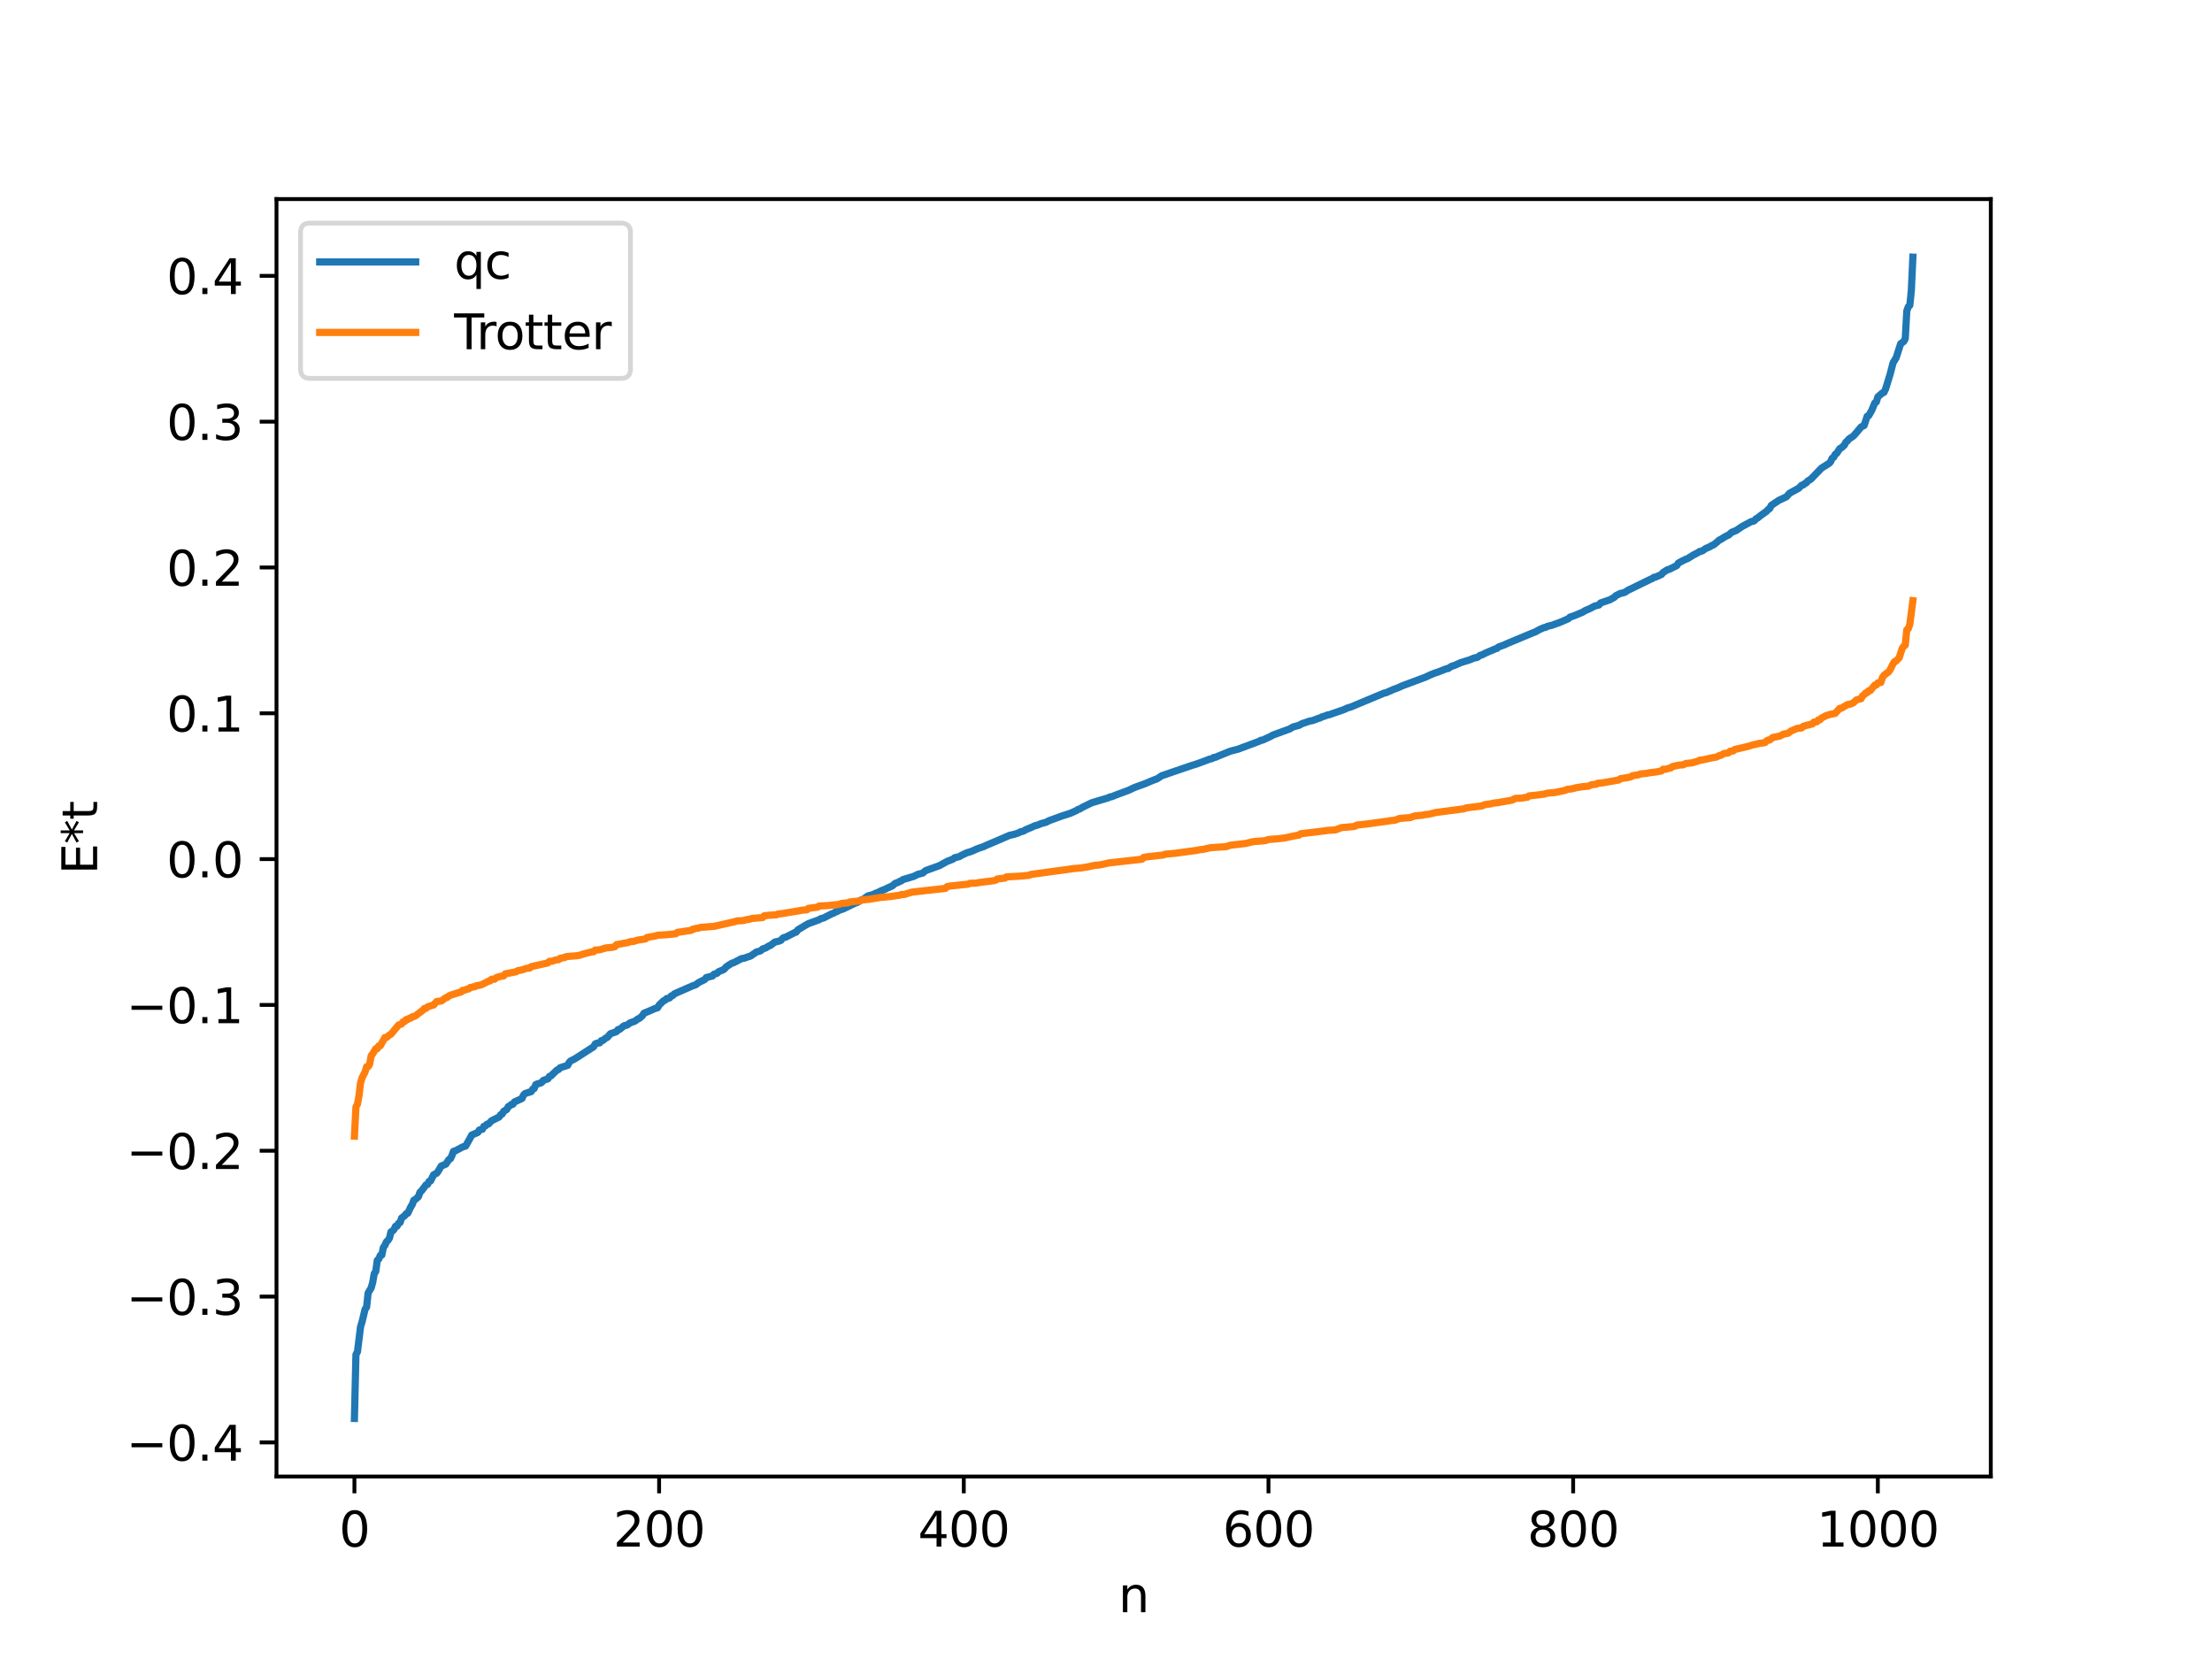 <?xml version="1.0" encoding="utf-8" standalone="no"?>
<!DOCTYPE svg PUBLIC "-//W3C//DTD SVG 1.1//EN"
  "http://www.w3.org/Graphics/SVG/1.1/DTD/svg11.dtd">
<svg xmlns:xlink="http://www.w3.org/1999/xlink" width="460.8pt" height="345.6pt" viewBox="0 0 460.8 345.6" xmlns="http://www.w3.org/2000/svg" version="1.1">
 <defs>
  <style type="text/css">*{stroke-linejoin: round; stroke-linecap: butt}</style>
 </defs>
 <g id="figure_1">
  <g id="patch_1">
   <path d="M 0 345.6 
L 460.8 345.6 
L 460.8 0 
L 0 0 
z
" style="fill: #ffffff"/>
  </g>
  <g id="axes_1">
   <g id="patch_2">
    <path d="M 57.6 307.584 
L 414.72 307.584 
L 414.72 41.472 
L 57.6 41.472 
z
" style="fill: #ffffff"/>
   </g>
   <g id="matplotlib.axis_1">
    <g id="xtick_1">
     <g id="line2d_1">
      <defs>
       <path id="m18ec7aeb4a" d="M 0 0 
L 0 3.5 
" style="stroke: #000000; stroke-width: 0.8"/>
      </defs>
      <g>
       <use xlink:href="#m18ec7aeb4a" x="73.833" y="307.584" style="stroke: #000000; stroke-width: 0.8"/>
      </g>
     </g>
     <g id="text_1">
      <!-- 0 -->
      <g transform="translate(70.651 322.182) scale(0.1 -0.1)">
       <defs>
        <path id="DejaVuSans-30" d="M 2034 4250 
Q 1547 4250 1301 3770 
Q 1056 3291 1056 2328 
Q 1056 1369 1301 889 
Q 1547 409 2034 409 
Q 2525 409 2770 889 
Q 3016 1369 3016 2328 
Q 3016 3291 2770 3770 
Q 2525 4250 2034 4250 
z
M 2034 4750 
Q 2819 4750 3233 4129 
Q 3647 3509 3647 2328 
Q 3647 1150 3233 529 
Q 2819 -91 2034 -91 
Q 1250 -91 836 529 
Q 422 1150 422 2328 
Q 422 3509 836 4129 
Q 1250 4750 2034 4750 
z
" transform="scale(0.016)"/>
       </defs>
       <use xlink:href="#DejaVuSans-30"/>
      </g>
     </g>
    </g>
    <g id="xtick_2">
     <g id="line2d_2">
      <g>
       <use xlink:href="#m18ec7aeb4a" x="137.304" y="307.584" style="stroke: #000000; stroke-width: 0.8"/>
      </g>
     </g>
     <g id="text_2">
      <!-- 200 -->
      <g transform="translate(127.76 322.182) scale(0.1 -0.1)">
       <defs>
        <path id="DejaVuSans-32" d="M 1228 531 
L 3431 531 
L 3431 0 
L 469 0 
L 469 531 
Q 828 903 1448 1529 
Q 2069 2156 2228 2338 
Q 2531 2678 2651 2914 
Q 2772 3150 2772 3378 
Q 2772 3750 2511 3984 
Q 2250 4219 1831 4219 
Q 1534 4219 1204 4116 
Q 875 4013 500 3803 
L 500 4441 
Q 881 4594 1212 4672 
Q 1544 4750 1819 4750 
Q 2544 4750 2975 4387 
Q 3406 4025 3406 3419 
Q 3406 3131 3298 2873 
Q 3191 2616 2906 2266 
Q 2828 2175 2409 1742 
Q 1991 1309 1228 531 
z
" transform="scale(0.016)"/>
       </defs>
       <use xlink:href="#DejaVuSans-32"/>
       <use xlink:href="#DejaVuSans-30" x="63.623"/>
       <use xlink:href="#DejaVuSans-30" x="127.246"/>
      </g>
     </g>
    </g>
    <g id="xtick_3">
     <g id="line2d_3">
      <g>
       <use xlink:href="#m18ec7aeb4a" x="200.775" y="307.584" style="stroke: #000000; stroke-width: 0.8"/>
      </g>
     </g>
     <g id="text_3">
      <!-- 400 -->
      <g transform="translate(191.231 322.182) scale(0.1 -0.1)">
       <defs>
        <path id="DejaVuSans-34" d="M 2419 4116 
L 825 1625 
L 2419 1625 
L 2419 4116 
z
M 2253 4666 
L 3047 4666 
L 3047 1625 
L 3713 1625 
L 3713 1100 
L 3047 1100 
L 3047 0 
L 2419 0 
L 2419 1100 
L 313 1100 
L 313 1709 
L 2253 4666 
z
" transform="scale(0.016)"/>
       </defs>
       <use xlink:href="#DejaVuSans-34"/>
       <use xlink:href="#DejaVuSans-30" x="63.623"/>
       <use xlink:href="#DejaVuSans-30" x="127.246"/>
      </g>
     </g>
    </g>
    <g id="xtick_4">
     <g id="line2d_4">
      <g>
       <use xlink:href="#m18ec7aeb4a" x="264.246" y="307.584" style="stroke: #000000; stroke-width: 0.8"/>
      </g>
     </g>
     <g id="text_4">
      <!-- 600 -->
      <g transform="translate(254.702 322.182) scale(0.1 -0.1)">
       <defs>
        <path id="DejaVuSans-36" d="M 2113 2584 
Q 1688 2584 1439 2293 
Q 1191 2003 1191 1497 
Q 1191 994 1439 701 
Q 1688 409 2113 409 
Q 2538 409 2786 701 
Q 3034 994 3034 1497 
Q 3034 2003 2786 2293 
Q 2538 2584 2113 2584 
z
M 3366 4563 
L 3366 3988 
Q 3128 4100 2886 4159 
Q 2644 4219 2406 4219 
Q 1781 4219 1451 3797 
Q 1122 3375 1075 2522 
Q 1259 2794 1537 2939 
Q 1816 3084 2150 3084 
Q 2853 3084 3261 2657 
Q 3669 2231 3669 1497 
Q 3669 778 3244 343 
Q 2819 -91 2113 -91 
Q 1303 -91 875 529 
Q 447 1150 447 2328 
Q 447 3434 972 4092 
Q 1497 4750 2381 4750 
Q 2619 4750 2861 4703 
Q 3103 4656 3366 4563 
z
" transform="scale(0.016)"/>
       </defs>
       <use xlink:href="#DejaVuSans-36"/>
       <use xlink:href="#DejaVuSans-30" x="63.623"/>
       <use xlink:href="#DejaVuSans-30" x="127.246"/>
      </g>
     </g>
    </g>
    <g id="xtick_5">
     <g id="line2d_5">
      <g>
       <use xlink:href="#m18ec7aeb4a" x="327.717" y="307.584" style="stroke: #000000; stroke-width: 0.8"/>
      </g>
     </g>
     <g id="text_5">
      <!-- 800 -->
      <g transform="translate(318.173 322.182) scale(0.1 -0.1)">
       <defs>
        <path id="DejaVuSans-38" d="M 2034 2216 
Q 1584 2216 1326 1975 
Q 1069 1734 1069 1313 
Q 1069 891 1326 650 
Q 1584 409 2034 409 
Q 2484 409 2743 651 
Q 3003 894 3003 1313 
Q 3003 1734 2745 1975 
Q 2488 2216 2034 2216 
z
M 1403 2484 
Q 997 2584 770 2862 
Q 544 3141 544 3541 
Q 544 4100 942 4425 
Q 1341 4750 2034 4750 
Q 2731 4750 3128 4425 
Q 3525 4100 3525 3541 
Q 3525 3141 3298 2862 
Q 3072 2584 2669 2484 
Q 3125 2378 3379 2068 
Q 3634 1759 3634 1313 
Q 3634 634 3220 271 
Q 2806 -91 2034 -91 
Q 1263 -91 848 271 
Q 434 634 434 1313 
Q 434 1759 690 2068 
Q 947 2378 1403 2484 
z
M 1172 3481 
Q 1172 3119 1398 2916 
Q 1625 2713 2034 2713 
Q 2441 2713 2670 2916 
Q 2900 3119 2900 3481 
Q 2900 3844 2670 4047 
Q 2441 4250 2034 4250 
Q 1625 4250 1398 4047 
Q 1172 3844 1172 3481 
z
" transform="scale(0.016)"/>
       </defs>
       <use xlink:href="#DejaVuSans-38"/>
       <use xlink:href="#DejaVuSans-30" x="63.623"/>
       <use xlink:href="#DejaVuSans-30" x="127.246"/>
      </g>
     </g>
    </g>
    <g id="xtick_6">
     <g id="line2d_6">
      <g>
       <use xlink:href="#m18ec7aeb4a" x="391.188" y="307.584" style="stroke: #000000; stroke-width: 0.8"/>
      </g>
     </g>
     <g id="text_6">
      <!-- 1000 -->
      <g transform="translate(378.463 322.182) scale(0.1 -0.1)">
       <defs>
        <path id="DejaVuSans-31" d="M 794 531 
L 1825 531 
L 1825 4091 
L 703 3866 
L 703 4441 
L 1819 4666 
L 2450 4666 
L 2450 531 
L 3481 531 
L 3481 0 
L 794 0 
L 794 531 
z
" transform="scale(0.016)"/>
       </defs>
       <use xlink:href="#DejaVuSans-31"/>
       <use xlink:href="#DejaVuSans-30" x="63.623"/>
       <use xlink:href="#DejaVuSans-30" x="127.246"/>
       <use xlink:href="#DejaVuSans-30" x="190.869"/>
      </g>
     </g>
    </g>
    <g id="text_7">
     <!-- n -->
     <g transform="translate(232.991 335.861) scale(0.1 -0.1)">
      <defs>
       <path id="DejaVuSans-6e" d="M 3513 2113 
L 3513 0 
L 2938 0 
L 2938 2094 
Q 2938 2591 2744 2837 
Q 2550 3084 2163 3084 
Q 1697 3084 1428 2787 
Q 1159 2491 1159 1978 
L 1159 0 
L 581 0 
L 581 3500 
L 1159 3500 
L 1159 2956 
Q 1366 3272 1645 3428 
Q 1925 3584 2291 3584 
Q 2894 3584 3203 3211 
Q 3513 2838 3513 2113 
z
" transform="scale(0.016)"/>
      </defs>
      <use xlink:href="#DejaVuSans-6e"/>
     </g>
    </g>
   </g>
   <g id="matplotlib.axis_2">
    <g id="ytick_1">
     <g id="line2d_7">
      <defs>
       <path id="m52824a5926" d="M 0 0 
L -3.5 0 
" style="stroke: #000000; stroke-width: 0.8"/>
      </defs>
      <g>
       <use xlink:href="#m52824a5926" x="57.6" y="300.479" style="stroke: #000000; stroke-width: 0.8"/>
      </g>
     </g>
     <g id="text_8">
      <!-- −0.4 -->
      <g transform="translate(26.317 304.278) scale(0.1 -0.1)">
       <defs>
        <path id="DejaVuSans-2212" d="M 678 2272 
L 4684 2272 
L 4684 1741 
L 678 1741 
L 678 2272 
z
" transform="scale(0.016)"/>
        <path id="DejaVuSans-2e" d="M 684 794 
L 1344 794 
L 1344 0 
L 684 0 
L 684 794 
z
" transform="scale(0.016)"/>
       </defs>
       <use xlink:href="#DejaVuSans-2212"/>
       <use xlink:href="#DejaVuSans-30" x="83.789"/>
       <use xlink:href="#DejaVuSans-2e" x="147.412"/>
       <use xlink:href="#DejaVuSans-34" x="179.199"/>
      </g>
     </g>
    </g>
    <g id="ytick_2">
     <g id="line2d_8">
      <g>
       <use xlink:href="#m52824a5926" x="57.6" y="270.102" style="stroke: #000000; stroke-width: 0.8"/>
      </g>
     </g>
     <g id="text_9">
      <!-- −0.3 -->
      <g transform="translate(26.317 273.901) scale(0.1 -0.1)">
       <defs>
        <path id="DejaVuSans-33" d="M 2597 2516 
Q 3050 2419 3304 2112 
Q 3559 1806 3559 1356 
Q 3559 666 3084 287 
Q 2609 -91 1734 -91 
Q 1441 -91 1130 -33 
Q 819 25 488 141 
L 488 750 
Q 750 597 1062 519 
Q 1375 441 1716 441 
Q 2309 441 2620 675 
Q 2931 909 2931 1356 
Q 2931 1769 2642 2001 
Q 2353 2234 1838 2234 
L 1294 2234 
L 1294 2753 
L 1863 2753 
Q 2328 2753 2575 2939 
Q 2822 3125 2822 3475 
Q 2822 3834 2567 4026 
Q 2313 4219 1838 4219 
Q 1578 4219 1281 4162 
Q 984 4106 628 3988 
L 628 4550 
Q 988 4650 1302 4700 
Q 1616 4750 1894 4750 
Q 2613 4750 3031 4423 
Q 3450 4097 3450 3541 
Q 3450 3153 3228 2886 
Q 3006 2619 2597 2516 
z
" transform="scale(0.016)"/>
       </defs>
       <use xlink:href="#DejaVuSans-2212"/>
       <use xlink:href="#DejaVuSans-30" x="83.789"/>
       <use xlink:href="#DejaVuSans-2e" x="147.412"/>
       <use xlink:href="#DejaVuSans-33" x="179.199"/>
      </g>
     </g>
    </g>
    <g id="ytick_3">
     <g id="line2d_9">
      <g>
       <use xlink:href="#m52824a5926" x="57.6" y="239.725" style="stroke: #000000; stroke-width: 0.8"/>
      </g>
     </g>
     <g id="text_10">
      <!-- −0.2 -->
      <g transform="translate(26.317 243.524) scale(0.1 -0.1)">
       <use xlink:href="#DejaVuSans-2212"/>
       <use xlink:href="#DejaVuSans-30" x="83.789"/>
       <use xlink:href="#DejaVuSans-2e" x="147.412"/>
       <use xlink:href="#DejaVuSans-32" x="179.199"/>
      </g>
     </g>
    </g>
    <g id="ytick_4">
     <g id="line2d_10">
      <g>
       <use xlink:href="#m52824a5926" x="57.6" y="209.347" style="stroke: #000000; stroke-width: 0.8"/>
      </g>
     </g>
     <g id="text_11">
      <!-- −0.1 -->
      <g transform="translate(26.317 213.146) scale(0.1 -0.1)">
       <use xlink:href="#DejaVuSans-2212"/>
       <use xlink:href="#DejaVuSans-30" x="83.789"/>
       <use xlink:href="#DejaVuSans-2e" x="147.412"/>
       <use xlink:href="#DejaVuSans-31" x="179.199"/>
      </g>
     </g>
    </g>
    <g id="ytick_5">
     <g id="line2d_11">
      <g>
       <use xlink:href="#m52824a5926" x="57.6" y="178.97" style="stroke: #000000; stroke-width: 0.8"/>
      </g>
     </g>
     <g id="text_12">
      <!-- 0.0 -->
      <g transform="translate(34.697 182.769) scale(0.1 -0.1)">
       <use xlink:href="#DejaVuSans-30"/>
       <use xlink:href="#DejaVuSans-2e" x="63.623"/>
       <use xlink:href="#DejaVuSans-30" x="95.41"/>
      </g>
     </g>
    </g>
    <g id="ytick_6">
     <g id="line2d_12">
      <g>
       <use xlink:href="#m52824a5926" x="57.6" y="148.593" style="stroke: #000000; stroke-width: 0.8"/>
      </g>
     </g>
     <g id="text_13">
      <!-- 0.1 -->
      <g transform="translate(34.697 152.392) scale(0.1 -0.1)">
       <use xlink:href="#DejaVuSans-30"/>
       <use xlink:href="#DejaVuSans-2e" x="63.623"/>
       <use xlink:href="#DejaVuSans-31" x="95.41"/>
      </g>
     </g>
    </g>
    <g id="ytick_7">
     <g id="line2d_13">
      <g>
       <use xlink:href="#m52824a5926" x="57.6" y="118.215" style="stroke: #000000; stroke-width: 0.8"/>
      </g>
     </g>
     <g id="text_14">
      <!-- 0.2 -->
      <g transform="translate(34.697 122.014) scale(0.1 -0.1)">
       <use xlink:href="#DejaVuSans-30"/>
       <use xlink:href="#DejaVuSans-2e" x="63.623"/>
       <use xlink:href="#DejaVuSans-32" x="95.41"/>
      </g>
     </g>
    </g>
    <g id="ytick_8">
     <g id="line2d_14">
      <g>
       <use xlink:href="#m52824a5926" x="57.6" y="87.838" style="stroke: #000000; stroke-width: 0.8"/>
      </g>
     </g>
     <g id="text_15">
      <!-- 0.3 -->
      <g transform="translate(34.697 91.637) scale(0.1 -0.1)">
       <use xlink:href="#DejaVuSans-30"/>
       <use xlink:href="#DejaVuSans-2e" x="63.623"/>
       <use xlink:href="#DejaVuSans-33" x="95.41"/>
      </g>
     </g>
    </g>
    <g id="ytick_9">
     <g id="line2d_15">
      <g>
       <use xlink:href="#m52824a5926" x="57.6" y="57.461" style="stroke: #000000; stroke-width: 0.8"/>
      </g>
     </g>
     <g id="text_16">
      <!-- 0.4 -->
      <g transform="translate(34.697 61.26) scale(0.1 -0.1)">
       <use xlink:href="#DejaVuSans-30"/>
       <use xlink:href="#DejaVuSans-2e" x="63.623"/>
       <use xlink:href="#DejaVuSans-34" x="95.41"/>
      </g>
     </g>
    </g>
    <g id="text_17">
     <!-- E*t -->
     <g transform="translate(20.238 182.148) rotate(-90) scale(0.1 -0.1)">
      <defs>
       <path id="DejaVuSans-45" d="M 628 4666 
L 3578 4666 
L 3578 4134 
L 1259 4134 
L 1259 2753 
L 3481 2753 
L 3481 2222 
L 1259 2222 
L 1259 531 
L 3634 531 
L 3634 0 
L 628 0 
L 628 4666 
z
" transform="scale(0.016)"/>
       <path id="DejaVuSans-2a" d="M 3009 3897 
L 1888 3291 
L 3009 2681 
L 2828 2375 
L 1778 3009 
L 1778 1831 
L 1422 1831 
L 1422 3009 
L 372 2375 
L 191 2681 
L 1313 3291 
L 191 3897 
L 372 4206 
L 1422 3572 
L 1422 4750 
L 1778 4750 
L 1778 3572 
L 2828 4206 
L 3009 3897 
z
" transform="scale(0.016)"/>
       <path id="DejaVuSans-74" d="M 1172 4494 
L 1172 3500 
L 2356 3500 
L 2356 3053 
L 1172 3053 
L 1172 1153 
Q 1172 725 1289 603 
Q 1406 481 1766 481 
L 2356 481 
L 2356 0 
L 1766 0 
Q 1100 0 847 248 
Q 594 497 594 1153 
L 594 3053 
L 172 3053 
L 172 3500 
L 594 3500 
L 594 4494 
L 1172 4494 
z
" transform="scale(0.016)"/>
      </defs>
      <use xlink:href="#DejaVuSans-45"/>
      <use xlink:href="#DejaVuSans-2a" x="63.184"/>
      <use xlink:href="#DejaVuSans-74" x="113.184"/>
     </g>
    </g>
   </g>
   <g id="line2d_16">
    <path d="M 73.833 295.488 
L 74.15 282.186 
L 74.467 281.604 
L 75.102 276.42 
L 75.42 275.38 
L 76.054 272.736 
L 76.372 272.295 
L 76.689 269.33 
L 77.324 268.295 
L 77.641 267.144 
L 77.958 265.333 
L 78.276 264.864 
L 78.593 262.544 
L 78.91 262.289 
L 79.228 261.508 
L 79.545 261.453 
L 79.862 259.859 
L 80.18 259.436 
L 80.497 258.69 
L 80.815 258.405 
L 81.132 257.915 
L 81.449 256.613 
L 81.767 256.459 
L 82.084 256.106 
L 82.401 255.451 
L 82.719 255.43 
L 83.036 254.825 
L 83.353 254.667 
L 83.671 253.724 
L 84.305 253.256 
L 84.623 252.836 
L 84.94 252.749 
L 85.575 251.414 
L 85.892 250.899 
L 86.21 250.025 
L 86.527 249.864 
L 87.162 249.297 
L 87.479 248.384 
L 87.796 248.099 
L 88.431 247.252 
L 88.748 246.828 
L 89.066 246.733 
L 89.383 246.113 
L 89.7 246.008 
L 90.335 244.721 
L 90.97 244.408 
L 91.287 243.973 
L 91.922 242.903 
L 92.874 242.509 
L 93.509 241.553 
L 93.826 241.393 
L 94.143 240.75 
L 94.461 239.847 
L 94.778 239.783 
L 96.365 238.938 
L 97 238.742 
L 97.952 237.057 
L 98.269 236.451 
L 99.539 235.908 
L 99.856 235.398 
L 100.491 235.249 
L 100.808 234.627 
L 101.125 234.549 
L 101.443 234.197 
L 101.76 234.143 
L 102.395 233.481 
L 103.981 232.684 
L 104.299 232.211 
L 104.616 232.064 
L 104.934 231.493 
L 105.568 231.121 
L 105.886 230.521 
L 106.203 230.373 
L 106.52 230.082 
L 106.838 230.045 
L 107.155 229.563 
L 108.742 228.836 
L 109.059 228.121 
L 109.377 227.812 
L 110.011 227.601 
L 110.646 227.41 
L 110.963 226.89 
L 111.281 226.767 
L 111.598 225.949 
L 111.915 225.799 
L 112.55 225.646 
L 112.867 225.464 
L 113.185 225.07 
L 114.137 224.741 
L 114.454 224.239 
L 114.772 224.132 
L 116.041 222.9 
L 116.358 222.801 
L 116.676 222.43 
L 117.628 222.131 
L 118.262 221.928 
L 118.58 221.302 
L 118.897 220.988 
L 119.532 220.692 
L 120.167 220.31 
L 123.658 218.059 
L 123.975 217.499 
L 124.292 217.331 
L 124.927 217.245 
L 125.244 216.797 
L 125.562 216.758 
L 126.196 216.245 
L 126.514 216.105 
L 127.148 215.358 
L 128.418 214.907 
L 128.735 214.49 
L 129.053 214.462 
L 130.005 213.682 
L 130.639 213.536 
L 131.274 213.068 
L 132.226 212.748 
L 132.861 212.286 
L 133.178 212.147 
L 133.813 211.613 
L 134.13 211.082 
L 135.717 210.419 
L 136.352 210.128 
L 136.986 209.934 
L 137.304 209.374 
L 138.256 208.464 
L 138.573 208.345 
L 138.891 208.014 
L 139.208 207.994 
L 139.525 207.855 
L 139.843 207.466 
L 140.16 207.374 
L 140.477 207.036 
L 144.286 205.366 
L 144.92 205.152 
L 145.555 204.676 
L 146.824 204.041 
L 147.142 203.638 
L 148.411 203.322 
L 148.729 202.955 
L 149.363 202.76 
L 149.681 202.428 
L 150.633 202.041 
L 150.95 201.819 
L 151.267 201.428 
L 151.902 200.998 
L 152.537 200.617 
L 152.854 200.548 
L 154.441 199.712 
L 155.076 199.595 
L 155.71 199.364 
L 156.345 199.165 
L 157.615 198.297 
L 158.249 198.146 
L 158.567 197.977 
L 158.884 197.672 
L 159.519 197.469 
L 160.153 197.074 
L 160.471 196.975 
L 161.423 196.242 
L 162.375 196.027 
L 162.692 195.88 
L 163.01 195.48 
L 163.327 195.296 
L 163.644 195.245 
L 165.548 194.27 
L 165.866 194.173 
L 166.183 193.716 
L 167.77 192.768 
L 168.405 192.408 
L 170.626 191.604 
L 170.943 191.39 
L 171.578 191.225 
L 173.165 190.412 
L 173.8 190.16 
L 174.117 189.929 
L 174.434 189.866 
L 174.752 189.65 
L 175.704 189.321 
L 178.243 188.095 
L 178.56 188.014 
L 179.512 187.414 
L 179.829 187.369 
L 180.781 186.642 
L 181.734 186.398 
L 182.368 186.102 
L 183.003 185.852 
L 183.638 185.528 
L 184.272 185.297 
L 184.907 184.979 
L 185.859 184.556 
L 186.494 184.012 
L 187.129 183.804 
L 187.446 183.584 
L 187.763 183.503 
L 188.081 183.236 
L 190.302 182.578 
L 191.254 182.121 
L 192.206 181.885 
L 192.841 181.359 
L 195.697 180.327 
L 197.284 179.455 
L 198.553 178.957 
L 198.871 178.677 
L 199.823 178.463 
L 200.458 178.093 
L 201.41 177.656 
L 202.362 177.362 
L 203.631 176.801 
L 204.266 176.578 
L 204.9 176.364 
L 205.535 176.058 
L 207.439 175.261 
L 210.296 174.023 
L 211.248 173.809 
L 212.2 173.503 
L 212.517 173.306 
L 213.152 173.155 
L 213.786 172.792 
L 214.421 172.54 
L 215.691 171.976 
L 216.008 171.932 
L 216.96 171.546 
L 217.912 171.296 
L 218.547 170.957 
L 221.403 169.92 
L 222.038 169.73 
L 222.99 169.407 
L 223.624 169.134 
L 224.259 168.837 
L 224.577 168.613 
L 224.894 168.545 
L 225.529 168.154 
L 227.433 167.227 
L 230.924 166.181 
L 231.241 166.003 
L 231.558 165.98 
L 232.51 165.595 
L 234.097 165.005 
L 235.049 164.656 
L 236.319 164.058 
L 237.905 163.481 
L 238.54 163.252 
L 239.492 162.84 
L 240.127 162.58 
L 241.079 162.213 
L 242.031 161.592 
L 242.666 161.377 
L 243.618 161.048 
L 248.378 159.423 
L 249.013 159.237 
L 249.965 158.899 
L 251.234 158.433 
L 251.869 158.173 
L 252.504 158.027 
L 252.821 157.797 
L 253.139 157.781 
L 253.773 157.508 
L 256.312 156.479 
L 257.899 156.069 
L 258.534 155.834 
L 262.342 154.412 
L 262.659 154.206 
L 262.977 154.198 
L 264.563 153.47 
L 265.198 153.116 
L 268.689 151.845 
L 269.324 151.454 
L 270.276 151.189 
L 270.593 151.104 
L 271.228 150.755 
L 272.815 150.215 
L 273.449 150.108 
L 274.719 149.62 
L 275.036 149.564 
L 275.353 149.34 
L 275.988 149.167 
L 276.623 148.913 
L 276.94 148.885 
L 277.575 148.648 
L 279.796 147.891 
L 280.748 147.464 
L 281.383 147.288 
L 288.365 144.37 
L 288.682 144.331 
L 290.269 143.628 
L 291.221 143.276 
L 292.173 142.846 
L 296.934 141.073 
L 297.886 140.618 
L 298.838 140.234 
L 299.472 140.03 
L 301.377 139.291 
L 301.694 139.26 
L 302.329 138.83 
L 302.963 138.63 
L 304.233 138.063 
L 306.137 137.466 
L 307.089 137.076 
L 307.724 136.961 
L 308.358 136.508 
L 308.676 136.442 
L 309.628 135.969 
L 311.532 135.161 
L 311.849 135.073 
L 312.167 134.779 
L 313.436 134.312 
L 314.071 134.017 
L 319.148 131.9 
L 319.783 131.659 
L 320.735 131.135 
L 321.687 130.725 
L 322.005 130.68 
L 322.322 130.491 
L 323.274 130.258 
L 324.861 129.687 
L 326.13 129.152 
L 326.765 128.856 
L 327.082 128.538 
L 327.717 128.348 
L 329.621 127.565 
L 330.256 127.186 
L 331.208 126.778 
L 331.843 126.441 
L 332.16 126.266 
L 333.112 126.021 
L 333.429 125.608 
L 335.334 124.956 
L 336.286 124.436 
L 336.603 124.095 
L 337.555 123.627 
L 338.19 123.48 
L 338.507 123.376 
L 339.142 122.959 
L 343.902 120.641 
L 344.22 120.51 
L 344.537 120.26 
L 344.854 120.231 
L 346.124 119.671 
L 346.441 119.263 
L 347.393 118.672 
L 347.71 118.614 
L 349.297 117.824 
L 349.615 117.315 
L 350.249 116.958 
L 351.201 116.487 
L 351.519 116.392 
L 352.788 115.599 
L 353.74 115.107 
L 354.058 114.875 
L 354.375 114.853 
L 354.692 114.714 
L 355.327 114.269 
L 356.279 113.857 
L 356.596 113.62 
L 356.914 113.544 
L 357.548 113.04 
L 358.183 112.485 
L 358.5 112.354 
L 359.135 111.942 
L 359.77 111.592 
L 360.087 111.477 
L 360.722 110.895 
L 361.674 110.518 
L 362.943 109.659 
L 364.848 108.634 
L 365.165 108.61 
L 365.482 108.463 
L 365.8 108.071 
L 366.117 107.927 
L 366.752 107.412 
L 368.021 106.504 
L 368.339 106.132 
L 368.656 105.945 
L 368.973 105.3 
L 370.56 104.236 
L 372.147 103.491 
L 372.781 102.762 
L 373.416 102.411 
L 374.686 101.72 
L 375.32 101.088 
L 375.638 101.025 
L 375.955 100.734 
L 376.272 100.602 
L 376.59 100.201 
L 377.224 99.829 
L 379.446 97.522 
L 381.033 96.524 
L 381.35 96.187 
L 381.667 95.459 
L 381.985 95.262 
L 382.302 94.66 
L 382.62 94.451 
L 383.254 93.457 
L 383.572 93.297 
L 384.206 92.741 
L 384.524 92.109 
L 384.841 91.862 
L 385.158 91.469 
L 386.11 90.816 
L 386.745 90.103 
L 387.697 88.949 
L 388.332 88.632 
L 388.967 86.707 
L 389.284 86.587 
L 389.919 85.48 
L 390.553 83.938 
L 390.871 83.747 
L 391.188 82.683 
L 392.14 81.857 
L 392.458 81.742 
L 392.775 81.1 
L 393.727 78.036 
L 394.362 75.577 
L 394.996 74.537 
L 395.948 71.588 
L 396.583 71.141 
L 396.9 70.555 
L 397.218 64.775 
L 397.535 63.901 
L 397.853 63.595 
L 398.17 60.474 
L 398.487 53.568 
L 398.487 53.568 
" clip-path="url(#p267a9fad16)" style="fill: none; stroke: #1f77b4; stroke-width: 1.5; stroke-linecap: square"/>
   </g>
   <g id="line2d_17">
    <path d="M 73.833 236.687 
L 74.15 230.611 
L 74.467 230.017 
L 74.785 228.291 
L 75.102 225.602 
L 75.42 224.536 
L 76.054 223.292 
L 76.372 222.215 
L 76.689 222.215 
L 77.006 221.68 
L 77.324 219.92 
L 77.641 219.527 
L 78.276 218.46 
L 78.593 218.46 
L 78.91 217.866 
L 79.228 217.845 
L 80.18 216.14 
L 80.497 216.14 
L 81.132 215.605 
L 81.449 215.44 
L 83.036 213.526 
L 83.671 213.299 
L 83.988 212.839 
L 84.305 212.798 
L 84.623 212.385 
L 84.94 212.385 
L 85.258 212.124 
L 85.575 212.092 
L 85.892 211.79 
L 86.21 211.769 
L 86.527 211.635 
L 87.162 211.141 
L 88.114 210.424 
L 88.431 210.064 
L 88.748 210.064 
L 89.066 209.75 
L 90.018 209.437 
L 90.335 209.364 
L 90.97 208.63 
L 91.922 208.529 
L 92.874 207.831 
L 93.191 207.769 
L 93.509 207.45 
L 94.143 207.224 
L 95.73 206.723 
L 96.048 206.668 
L 96.365 206.309 
L 96.682 206.309 
L 97.317 206.048 
L 97.634 206.016 
L 97.952 205.715 
L 98.269 205.694 
L 98.586 205.559 
L 98.904 205.556 
L 99.221 205.352 
L 100.173 205.189 
L 101.125 204.741 
L 101.76 204.399 
L 102.077 204.349 
L 102.395 203.995 
L 103.029 203.989 
L 103.347 203.675 
L 103.981 203.454 
L 104.934 203.289 
L 105.251 202.871 
L 107.472 202.454 
L 107.79 202.229 
L 108.742 202.05 
L 109.694 201.714 
L 110.329 201.676 
L 110.646 201.375 
L 114.137 200.593 
L 114.454 200.253 
L 115.089 200.234 
L 115.724 199.973 
L 116.358 199.927 
L 116.676 199.639 
L 116.993 199.618 
L 117.31 199.484 
L 117.628 199.481 
L 117.945 199.277 
L 120.167 199.094 
L 120.801 198.99 
L 121.436 198.759 
L 123.34 198.275 
L 123.658 198.273 
L 123.975 197.919 
L 124.927 197.861 
L 126.196 197.476 
L 127.466 197.354 
L 128.1 197.213 
L 128.418 196.795 
L 130.957 196.324 
L 131.274 196.156 
L 131.909 196.125 
L 132.861 195.845 
L 134.448 195.6 
L 134.765 195.3 
L 136.669 194.959 
L 136.986 194.819 
L 138.891 194.718 
L 140.795 194.517 
L 141.112 194.229 
L 143.968 193.814 
L 144.286 193.564 
L 144.603 193.543 
L 144.92 193.409 
L 145.555 193.342 
L 145.872 193.202 
L 148.729 192.98 
L 153.172 191.976 
L 153.489 191.844 
L 154.758 191.786 
L 155.71 191.535 
L 156.028 191.524 
L 156.662 191.327 
L 158.884 191.138 
L 159.201 190.781 
L 160.153 190.66 
L 161.74 190.579 
L 162.058 190.404 
L 163.01 190.303 
L 166.5 189.727 
L 167.135 189.604 
L 168.087 189.525 
L 168.405 189.224 
L 170.309 188.985 
L 170.626 188.744 
L 172.53 188.644 
L 174.434 188.442 
L 174.752 188.407 
L 175.386 188.186 
L 176.656 188.083 
L 176.973 187.905 
L 177.925 187.79 
L 179.195 187.685 
L 179.512 187.488 
L 181.099 187.33 
L 183.32 186.962 
L 185.542 186.758 
L 186.494 186.608 
L 187.446 186.486 
L 187.763 186.342 
L 188.398 186.332 
L 189.033 186.124 
L 189.985 185.847 
L 196.967 185.062 
L 197.284 184.705 
L 197.919 184.58 
L 201.727 184.173 
L 202.044 184.01 
L 203.314 183.974 
L 203.948 183.854 
L 207.122 183.449 
L 207.439 183.341 
L 207.757 183.107 
L 209.343 182.922 
L 209.661 182.668 
L 212.517 182.517 
L 214.104 182.367 
L 214.421 182.332 
L 214.739 182.164 
L 222.99 181.038 
L 223.624 180.941 
L 225.211 180.811 
L 225.846 180.696 
L 226.481 180.612 
L 228.067 180.266 
L 229.02 180.191 
L 229.654 180.073 
L 230.289 179.927 
L 230.924 179.772 
L 237.905 178.987 
L 238.223 178.63 
L 238.858 178.504 
L 242.348 178.108 
L 242.666 177.951 
L 244.887 177.748 
L 245.522 177.653 
L 249.33 177.148 
L 249.965 177.002 
L 250.6 176.944 
L 252.186 176.588 
L 254.408 176.441 
L 255.36 176.387 
L 256.312 176.074 
L 259.486 175.71 
L 261.072 175.327 
L 262.024 175.247 
L 262.977 175.182 
L 263.611 175.115 
L 264.246 174.879 
L 266.15 174.735 
L 267.102 174.62 
L 267.737 174.537 
L 269.641 174.124 
L 270.276 174.022 
L 270.593 173.973 
L 270.91 173.696 
L 275.988 173.081 
L 276.623 172.979 
L 278.21 172.879 
L 279.479 172.396 
L 281.066 172.273 
L 282.018 172.177 
L 282.335 172.089 
L 282.653 171.876 
L 284.557 171.672 
L 289 171.073 
L 289.634 170.956 
L 290.586 170.868 
L 291.539 170.507 
L 292.491 170.42 
L 293.76 170.321 
L 294.712 169.972 
L 296.299 169.829 
L 296.934 169.679 
L 297.568 169.634 
L 299.155 169.251 
L 299.79 169.171 
L 304.55 168.545 
L 304.867 168.528 
L 305.502 168.289 
L 308.676 167.897 
L 309.31 167.621 
L 310.58 167.45 
L 311.215 167.288 
L 312.167 167.192 
L 313.119 167.006 
L 313.753 166.903 
L 315.023 166.673 
L 315.658 166.32 
L 316.927 166.269 
L 317.879 166.102 
L 318.196 166.078 
L 318.514 165.8 
L 320.418 165.597 
L 321.687 165.42 
L 322.322 165.235 
L 323.909 165.093 
L 326.13 164.62 
L 326.448 164.438 
L 327.4 164.342 
L 328.352 164.094 
L 329.621 163.885 
L 330.891 163.778 
L 331.525 163.475 
L 332.477 163.383 
L 332.795 163.176 
L 333.747 163.096 
L 337.238 162.484 
L 337.555 162.214 
L 339.142 161.964 
L 339.777 161.822 
L 340.094 161.585 
L 341.363 161.404 
L 341.681 161.242 
L 342.95 161.113 
L 343.902 160.943 
L 345.172 160.786 
L 346.124 160.597 
L 346.441 160.245 
L 347.076 160.241 
L 347.71 160.026 
L 348.028 160.003 
L 348.345 159.708 
L 349.297 159.484 
L 349.932 159.364 
L 350.567 159.344 
L 351.201 159.05 
L 352.471 158.922 
L 353.74 158.545 
L 354.058 158.363 
L 354.692 158.3 
L 356.914 157.808 
L 357.548 157.71 
L 358.183 157.394 
L 358.5 157.339 
L 359.135 156.964 
L 359.77 156.883 
L 360.087 156.828 
L 360.405 156.502 
L 361.039 156.437 
L 361.357 156.138 
L 364.213 155.47 
L 365.165 155.167 
L 365.8 155.041 
L 366.434 154.868 
L 367.386 154.752 
L 367.704 154.685 
L 368.021 154.333 
L 368.339 154.169 
L 368.656 154.166 
L 369.291 153.632 
L 370.56 153.381 
L 370.877 153.289 
L 371.512 152.942 
L 372.464 152.758 
L 373.099 152.287 
L 374.368 151.746 
L 375.32 151.634 
L 375.638 151.318 
L 376.272 151.118 
L 377.542 150.807 
L 377.859 150.426 
L 378.494 150.362 
L 378.811 149.96 
L 379.129 149.954 
L 379.446 149.587 
L 380.398 149.082 
L 381.35 148.792 
L 381.985 148.677 
L 382.302 148.609 
L 383.254 147.557 
L 383.572 147.55 
L 384.841 146.784 
L 385.476 146.683 
L 386.11 146.394 
L 386.745 145.8 
L 387.38 145.625 
L 387.697 145.559 
L 388.015 144.937 
L 388.332 144.732 
L 388.649 144.351 
L 388.967 144.293 
L 389.284 143.884 
L 389.601 143.879 
L 390.553 142.717 
L 390.871 142.704 
L 391.188 142.255 
L 391.823 142.182 
L 392.14 141.138 
L 392.458 140.688 
L 393.41 139.976 
L 393.727 139.55 
L 394.362 138.275 
L 394.679 137.809 
L 394.996 137.703 
L 395.631 137.034 
L 396.266 135.063 
L 396.583 134.613 
L 396.9 134.398 
L 397.218 131.209 
L 397.535 130.959 
L 397.853 130.038 
L 398.487 125.133 
L 398.487 125.133 
" clip-path="url(#p267a9fad16)" style="fill: none; stroke: #ff7f0e; stroke-width: 1.5; stroke-linecap: square"/>
   </g>
   <g id="patch_3">
    <path d="M 57.6 307.584 
L 57.6 41.472 
" style="fill: none; stroke: #000000; stroke-width: 0.8; stroke-linejoin: miter; stroke-linecap: square"/>
   </g>
   <g id="patch_4">
    <path d="M 414.72 307.584 
L 414.72 41.472 
" style="fill: none; stroke: #000000; stroke-width: 0.8; stroke-linejoin: miter; stroke-linecap: square"/>
   </g>
   <g id="patch_5">
    <path d="M 57.6 307.584 
L 414.72 307.584 
" style="fill: none; stroke: #000000; stroke-width: 0.8; stroke-linejoin: miter; stroke-linecap: square"/>
   </g>
   <g id="patch_6">
    <path d="M 57.6 41.472 
L 414.72 41.472 
" style="fill: none; stroke: #000000; stroke-width: 0.8; stroke-linejoin: miter; stroke-linecap: square"/>
   </g>
   <g id="legend_1">
    <g id="patch_7">
     <path d="M 64.6 78.828 
L 129.342 78.828 
Q 131.342 78.828 131.342 76.828 
L 131.342 48.472 
Q 131.342 46.472 129.342 46.472 
L 64.6 46.472 
Q 62.6 46.472 62.6 48.472 
L 62.6 76.828 
Q 62.6 78.828 64.6 78.828 
z
" style="fill: #ffffff; opacity: 0.8; stroke: #cccccc; stroke-linejoin: miter"/>
    </g>
    <g id="line2d_18">
     <path d="M 66.6 54.57 
L 76.6 54.57 
L 86.6 54.57 
" style="fill: none; stroke: #1f77b4; stroke-width: 1.5; stroke-linecap: square"/>
    </g>
    <g id="text_18">
     <!-- qc -->
     <g transform="translate(94.6 58.07) scale(0.1 -0.1)">
      <defs>
       <path id="DejaVuSans-71" d="M 947 1747 
Q 947 1113 1208 752 
Q 1469 391 1925 391 
Q 2381 391 2643 752 
Q 2906 1113 2906 1747 
Q 2906 2381 2643 2742 
Q 2381 3103 1925 3103 
Q 1469 3103 1208 2742 
Q 947 2381 947 1747 
z
M 2906 525 
Q 2725 213 2448 61 
Q 2172 -91 1784 -91 
Q 1150 -91 751 415 
Q 353 922 353 1747 
Q 353 2572 751 3078 
Q 1150 3584 1784 3584 
Q 2172 3584 2448 3432 
Q 2725 3281 2906 2969 
L 2906 3500 
L 3481 3500 
L 3481 -1331 
L 2906 -1331 
L 2906 525 
z
" transform="scale(0.016)"/>
       <path id="DejaVuSans-63" d="M 3122 3366 
L 3122 2828 
Q 2878 2963 2633 3030 
Q 2388 3097 2138 3097 
Q 1578 3097 1268 2742 
Q 959 2388 959 1747 
Q 959 1106 1268 751 
Q 1578 397 2138 397 
Q 2388 397 2633 464 
Q 2878 531 3122 666 
L 3122 134 
Q 2881 22 2623 -34 
Q 2366 -91 2075 -91 
Q 1284 -91 818 406 
Q 353 903 353 1747 
Q 353 2603 823 3093 
Q 1294 3584 2113 3584 
Q 2378 3584 2631 3529 
Q 2884 3475 3122 3366 
z
" transform="scale(0.016)"/>
      </defs>
      <use xlink:href="#DejaVuSans-71"/>
      <use xlink:href="#DejaVuSans-63" x="63.477"/>
     </g>
    </g>
    <g id="line2d_19">
     <path d="M 66.6 69.249 
L 76.6 69.249 
L 86.6 69.249 
" style="fill: none; stroke: #ff7f0e; stroke-width: 1.5; stroke-linecap: square"/>
    </g>
    <g id="text_19">
     <!-- Trotter -->
     <g transform="translate(94.6 72.749) scale(0.1 -0.1)">
      <defs>
       <path id="DejaVuSans-54" d="M -19 4666 
L 3928 4666 
L 3928 4134 
L 2272 4134 
L 2272 0 
L 1638 0 
L 1638 4134 
L -19 4134 
L -19 4666 
z
" transform="scale(0.016)"/>
       <path id="DejaVuSans-72" d="M 2631 2963 
Q 2534 3019 2420 3045 
Q 2306 3072 2169 3072 
Q 1681 3072 1420 2755 
Q 1159 2438 1159 1844 
L 1159 0 
L 581 0 
L 581 3500 
L 1159 3500 
L 1159 2956 
Q 1341 3275 1631 3429 
Q 1922 3584 2338 3584 
Q 2397 3584 2469 3576 
Q 2541 3569 2628 3553 
L 2631 2963 
z
" transform="scale(0.016)"/>
       <path id="DejaVuSans-6f" d="M 1959 3097 
Q 1497 3097 1228 2736 
Q 959 2375 959 1747 
Q 959 1119 1226 758 
Q 1494 397 1959 397 
Q 2419 397 2687 759 
Q 2956 1122 2956 1747 
Q 2956 2369 2687 2733 
Q 2419 3097 1959 3097 
z
M 1959 3584 
Q 2709 3584 3137 3096 
Q 3566 2609 3566 1747 
Q 3566 888 3137 398 
Q 2709 -91 1959 -91 
Q 1206 -91 779 398 
Q 353 888 353 1747 
Q 353 2609 779 3096 
Q 1206 3584 1959 3584 
z
" transform="scale(0.016)"/>
       <path id="DejaVuSans-65" d="M 3597 1894 
L 3597 1613 
L 953 1613 
Q 991 1019 1311 708 
Q 1631 397 2203 397 
Q 2534 397 2845 478 
Q 3156 559 3463 722 
L 3463 178 
Q 3153 47 2828 -22 
Q 2503 -91 2169 -91 
Q 1331 -91 842 396 
Q 353 884 353 1716 
Q 353 2575 817 3079 
Q 1281 3584 2069 3584 
Q 2775 3584 3186 3129 
Q 3597 2675 3597 1894 
z
M 3022 2063 
Q 3016 2534 2758 2815 
Q 2500 3097 2075 3097 
Q 1594 3097 1305 2825 
Q 1016 2553 972 2059 
L 3022 2063 
z
" transform="scale(0.016)"/>
      </defs>
      <use xlink:href="#DejaVuSans-54"/>
      <use xlink:href="#DejaVuSans-72" x="46.334"/>
      <use xlink:href="#DejaVuSans-6f" x="85.197"/>
      <use xlink:href="#DejaVuSans-74" x="146.379"/>
      <use xlink:href="#DejaVuSans-74" x="185.588"/>
      <use xlink:href="#DejaVuSans-65" x="224.797"/>
      <use xlink:href="#DejaVuSans-72" x="286.32"/>
     </g>
    </g>
   </g>
  </g>
 </g>
 <defs>
  <clipPath id="p267a9fad16">
   <rect x="57.6" y="41.472" width="357.12" height="266.112"/>
  </clipPath>
 </defs>
</svg>
